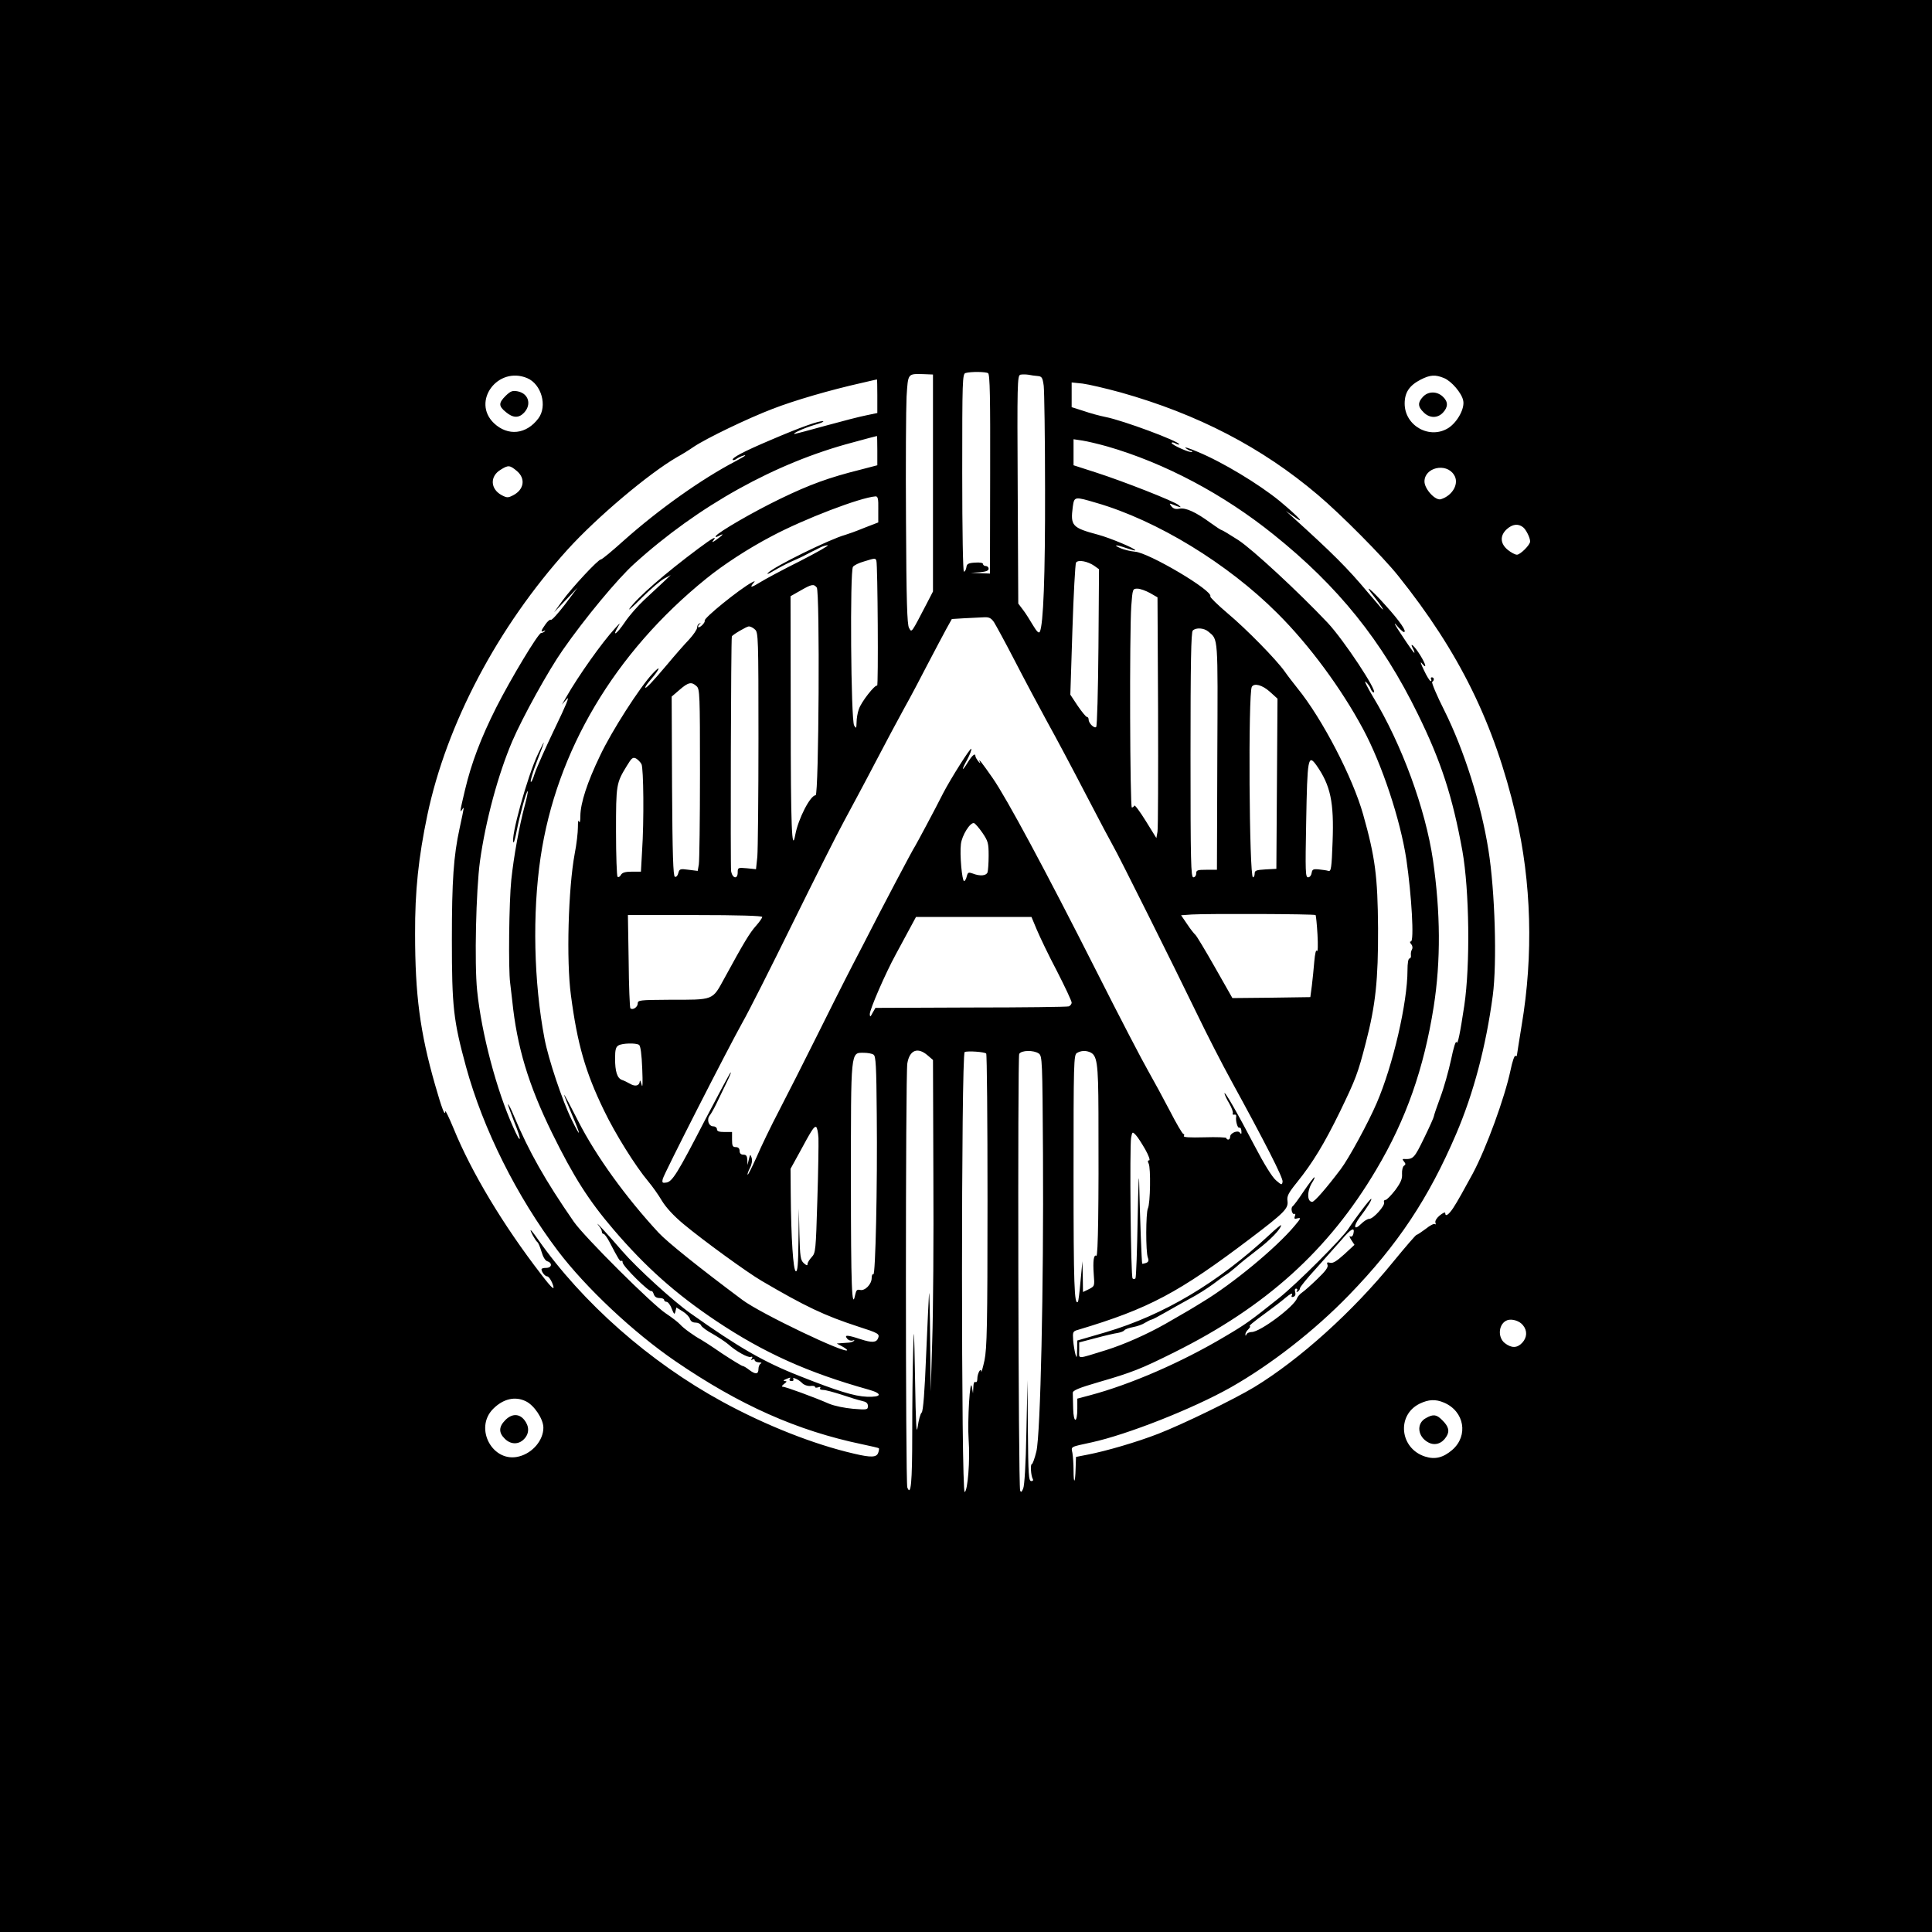 <?xml version="1.0" standalone="no"?>
<!DOCTYPE svg PUBLIC "-//W3C//DTD SVG 20010904//EN"
 "http://www.w3.org/TR/2001/REC-SVG-20010904/DTD/svg10.dtd">
<svg version="1.0" xmlns="http://www.w3.org/2000/svg"
 width="1024pt" height="1024pt" viewBox="0 0 1024 1024"
 preserveAspectRatio="xMidYMid meet">
<g transform="translate(0,1024) scale(0.1,-0.1)"
fill="#000000" stroke="none">
<path d="M0 5120 l0 -5120 5120 0 5120 0 0 5120 0 5120 -5120 0 -5120 0 0
-5120z m5237 3142 c10 -6 12 -130 11 -535 l-1 -527 -51 2 -51 2 48 3 c33 3 47
8 47 19 0 7 -7 14 -15 14 -8 0 -15 5 -15 11 0 6 -17 9 -42 7 -36 -2 -44 -7
-46 -25 -2 -13 -8 -23 -13 -23 -5 0 -9 208 -9 524 0 491 1 525 18 529 29 8
106 7 119 -1z m-292 -582 l0 -575 -31 -60 c-86 -165 -81 -159 -96 -133 -10 18
-14 141 -16 568 -2 300 0 595 3 657 8 126 5 122 90 120 l50 -2 0 -575z m555
567 c22 -2 26 -8 32 -52 3 -27 7 -274 7 -548 1 -462 -9 -720 -28 -756 -6 -9
-16 2 -36 35 -16 27 -39 64 -53 82 l-25 33 -3 604 c-3 563 -2 604 14 609 9 2
28 2 42 0 14 -3 36 -6 50 -7z m-2706 -11 c76 -32 108 -148 60 -213 -64 -86
-162 -96 -236 -26 -120 115 20 304 176 239z m4860 0 c39 -16 93 -79 101 -118
10 -41 -29 -113 -76 -145 -99 -65 -234 9 -234 128 0 59 25 96 85 127 51 26 78
27 124 8z m-3004 -95 l0 -90 -57 -12 c-32 -6 -129 -31 -216 -55 -87 -24 -162
-44 -165 -44 -17 1 49 31 102 47 33 9 55 18 49 20 -16 6 -122 -32 -278 -99
-144 -61 -210 -96 -201 -106 3 -2 11 0 18 5 15 11 48 24 48 19 0 -2 -24 -16
-52 -31 -180 -94 -408 -256 -593 -421 -60 -54 -114 -99 -120 -99 -15 0 -155
-151 -205 -220 l-43 -60 62 65 62 65 -66 -88 c-37 -48 -70 -85 -75 -82 -5 3
-18 -8 -29 -24 -24 -33 -27 -45 -8 -35 7 4 9 3 4 -2 -5 -5 -13 -9 -19 -9 -15
0 -161 -243 -238 -395 -82 -163 -132 -296 -165 -435 -28 -117 -29 -127 -15
-105 11 16 12 21 -14 -100 -32 -147 -41 -277 -41 -590 0 -357 8 -428 75 -674
91 -332 269 -687 487 -976 149 -196 400 -432 622 -584 342 -234 646 -369 991
-441 47 -10 87 -19 88 -21 2 -1 1 -12 -3 -23 -8 -26 -38 -27 -127 -6 -214 49
-471 151 -700 276 -385 210 -741 524 -978 862 -18 26 -35 47 -37 47 -6 0 26
-58 36 -64 4 -3 14 -26 21 -50 8 -28 20 -48 31 -51 28 -9 24 -35 -6 -35 -14 0
-25 -3 -25 -7 0 -15 19 -38 30 -38 7 0 18 -15 26 -33 20 -49 3 -36 -58 44
-200 259 -369 540 -464 773 -24 58 -44 99 -44 91 -1 -30 -18 14 -54 140 -80
279 -106 478 -106 800 -1 228 18 405 65 630 102 484 373 997 743 1407 156 172
430 403 580 490 26 14 66 39 89 55 67 45 287 151 418 201 116 45 305 100 470
137 44 10 81 19 83 19 1 1 2 -39 2 -88z m1290 19 c408 -115 748 -291 1045
-543 120 -101 345 -328 425 -428 325 -406 510 -783 624 -1269 83 -355 94 -742
31 -1115 -13 -82 -25 -154 -25 -158 0 -5 -4 -6 -8 -3 -5 3 -17 -32 -26 -77
-31 -146 -128 -412 -200 -547 -45 -83 -82 -150 -104 -183 -24 -36 -42 -48 -42
-26 0 6 -13 0 -29 -13 -16 -13 -26 -29 -23 -38 3 -8 2 -12 -3 -8 -4 4 -26 -7
-48 -25 -23 -17 -45 -32 -49 -32 -4 0 -59 -64 -123 -142 -214 -264 -497 -519
-737 -665 -108 -65 -375 -195 -508 -247 -113 -44 -277 -92 -376 -111 l-61 -12
-2 -61 c-2 -80 -11 -88 -11 -10 0 33 -3 74 -6 92 -7 35 -14 31 101 56 189 41
539 179 739 292 213 121 444 301 626 489 259 267 422 513 568 854 92 215 158
464 194 733 23 174 12 554 -23 772 -39 246 -129 529 -233 738 -41 81 -70 150
-65 153 12 7 11 24 -2 24 -5 0 -7 -4 -4 -10 3 -5 2 -10 -2 -10 -5 0 -21 26
-36 58 -15 31 -21 48 -12 38 29 -37 24 -9 -8 42 -30 49 -60 75 -37 32 6 -11 8
-20 6 -20 -3 0 -33 42 -66 93 -34 50 -47 75 -30 55 18 -21 36 -38 41 -38 18 0
-21 57 -96 140 -81 91 -122 122 -63 49 35 -44 61 -84 41 -64 -5 6 -38 44 -73
85 -109 130 -185 206 -405 405 l-30 27 39 -27 c73 -53 31 -6 -71 79 -110 90
-305 208 -437 262 -44 19 -72 27 -62 19 11 -8 24 -15 30 -15 5 0 7 -2 4 -5 -8
-8 -108 37 -108 47 0 5 9 4 20 -2 11 -6 20 -8 20 -5 0 16 -298 127 -391 145
-30 6 -82 20 -116 32 l-63 20 0 65 0 66 58 -6 c31 -4 122 -25 202 -47z m-1290
-308 l0 -78 -92 -24 c-164 -41 -266 -78 -421 -153 -147 -71 -329 -177 -343
-198 -4 -7 1 -7 15 0 31 17 26 8 -11 -19 -19 -14 -27 -16 -19 -7 24 30 1 18
-77 -40 -177 -132 -322 -258 -365 -318 -11 -16 17 8 63 55 47 47 101 93 120
103 l35 19 -40 -38 c-22 -20 -67 -62 -101 -94 -33 -31 -80 -84 -103 -119 -42
-62 -69 -80 -36 -24 15 25 13 24 -15 -7 -70 -76 -195 -253 -259 -365 l-23 -40
26 30 c18 20 -4 -33 -63 -155 -49 -102 -97 -210 -107 -240 -9 -30 -19 -50 -21
-43 -2 6 11 51 30 100 50 130 51 136 9 48 -56 -116 -149 -452 -130 -470 2 -3
10 26 17 63 15 78 52 214 58 208 2 -2 -5 -37 -16 -77 -29 -108 -58 -269 -71
-392 -12 -116 -16 -474 -6 -547 3 -25 8 -67 11 -94 25 -244 85 -444 211 -701
114 -232 195 -359 326 -512 172 -201 330 -341 545 -485 253 -169 485 -273 806
-363 76 -21 72 -41 -8 -38 -65 2 -159 31 -360 111 -186 73 -321 151 -575 331
-90 63 -284 240 -362 330 -73 85 -155 174 -125 135 10 -11 17 -26 17 -32 0 -7
4 -12 9 -12 5 0 19 -19 31 -42 48 -92 57 -107 64 -101 3 3 6 0 6 -8 0 -20 144
-162 153 -152 3 2 8 -5 12 -16 4 -14 15 -21 31 -21 13 0 24 -4 24 -10 0 -5 6
-10 13 -10 7 0 20 -16 27 -36 13 -31 15 -34 20 -15 l5 21 34 -21 c18 -11 35
-29 38 -40 4 -12 14 -19 29 -19 14 0 27 -7 30 -15 3 -8 31 -29 63 -46 31 -18
67 -42 81 -54 41 -37 104 -72 119 -67 9 3 11 0 6 -8 -5 -9 -4 -11 3 -6 7 4 12
2 12 -3 0 -6 10 -11 23 -12 12 0 16 -3 10 -6 -7 -2 -13 -16 -13 -29 0 -29 -16
-30 -50 -4 -14 11 -29 20 -34 20 -4 0 -54 30 -110 67 -55 38 -105 70 -111 73
-31 16 -93 60 -110 80 -11 12 -45 38 -75 58 -69 44 -434 407 -489 487 -151
218 -238 372 -316 558 -15 37 -30 66 -32 64 -2 -2 13 -43 32 -92 43 -105 38
-127 -5 -29 -88 195 -168 497 -191 723 -15 144 -6 533 15 687 30 215 96 459
171 635 55 128 192 376 268 484 116 167 291 378 379 457 339 307 748 535 1158
643 69 19 126 34 128 34 1 1 2 -34 2 -77z m1218 22 c305 -88 616 -253 882
-467 342 -274 575 -563 765 -952 123 -250 184 -438 236 -725 37 -209 42 -604
10 -820 -22 -146 -35 -211 -41 -194 -4 10 -16 -28 -29 -92 -13 -60 -38 -150
-57 -200 -19 -51 -34 -96 -34 -100 0 -5 -23 -57 -52 -116 -52 -107 -57 -113
-106 -111 -10 1 -10 -2 0 -14 9 -11 9 -16 -1 -22 -6 -4 -11 -23 -10 -42 2 -27
-6 -46 -36 -87 -22 -28 -45 -52 -52 -52 -7 0 -10 -6 -7 -13 6 -17 -57 -87 -78
-87 -10 0 -29 -12 -44 -27 -38 -38 -43 -13 -7 35 39 51 65 93 61 98 -4 4 -85
-103 -120 -157 -32 -51 -274 -293 -368 -368 -154 -123 -176 -139 -288 -205
-230 -137 -500 -254 -714 -311 l-68 -18 0 -53 c0 -79 -20 -79 -22 0 -1 36 -2
74 -2 83 -1 13 29 26 139 58 173 50 224 70 398 157 487 242 819 542 1071 968
159 267 253 537 305 865 38 243 36 499 -4 777 -40 271 -165 613 -319 867 -31
52 -48 87 -37 77 11 -10 23 -27 26 -37 4 -11 11 -19 16 -19 25 0 -159 279
-245 370 -154 163 -396 387 -472 437 -45 29 -85 53 -88 53 -4 0 -30 17 -59 38
-79 58 -132 82 -165 76 -20 -4 -32 -1 -43 12 -12 16 -12 17 4 11 48 -19 53
-20 34 -4 -25 21 -296 127 -439 173 l-118 38 0 69 0 69 47 -7 c26 -4 85 -18
131 -31z m-3129 -130 c48 -40 39 -99 -19 -129 -27 -14 -33 -14 -60 0 -61 32
-65 100 -7 135 41 26 49 25 86 -6z m4967 -20 c30 -44 -5 -110 -69 -130 -29 -9
-87 54 -87 94 0 74 114 101 156 36z m-3051 -184 l0 -69 -75 -29 c-41 -17 -86
-33 -100 -37 -81 -22 -380 -169 -410 -202 -8 -9 5 -4 30 11 25 15 70 39 100
52 30 13 62 28 70 33 8 4 24 12 35 18 11 5 30 15 42 21 13 7 31 12 40 12 10 0
-57 -38 -149 -85 -92 -46 -185 -96 -207 -110 -47 -29 -59 -32 -40 -8 13 15 12
15 -6 6 -65 -35 -258 -191 -250 -203 2 -4 -4 -15 -15 -25 -11 -10 -20 -13 -20
-7 0 6 5 13 10 15 6 3 5 4 -2 3 -7 -2 -13 -11 -13 -22 0 -10 -20 -39 -43 -64
-24 -25 -75 -83 -114 -130 -81 -96 -118 -135 -118 -123 0 4 14 24 31 43 47 55
55 80 8 30 -69 -74 -217 -305 -278 -434 -69 -143 -104 -252 -105 -320 0 -29
-3 -41 -7 -30 -4 11 -6 -2 -6 -31 0 -27 -7 -90 -17 -140 -34 -183 -45 -567
-20 -750 34 -259 77 -408 175 -610 60 -125 167 -296 235 -377 21 -25 54 -71
72 -102 22 -36 62 -80 115 -124 103 -86 337 -256 414 -301 232 -136 333 -184
511 -242 109 -35 115 -39 106 -62 -9 -23 -32 -25 -93 -5 -70 23 -88 24 -71 3
7 -9 20 -13 29 -10 8 3 12 2 7 -2 -4 -4 -15 -8 -24 -9 -10 -1 -28 -2 -42 -3
l-25 -2 28 -15 c15 -8 27 -17 27 -20 0 -25 -459 194 -555 266 -224 167 -399
307 -445 357 -174 188 -331 406 -424 588 -42 83 -76 147 -76 142 0 -4 18 -49
40 -101 51 -119 51 -135 0 -31 -49 99 -124 323 -144 430 -57 298 -65 664 -21
960 83 564 393 1086 878 1478 91 74 223 160 347 225 173 92 469 205 550 211
13 1 16 -12 15 -69z m1155 35 c322 -93 697 -322 960 -585 170 -169 339 -399
454 -613 101 -188 198 -481 230 -692 28 -192 42 -435 24 -435 -7 0 -6 -5 2
-15 7 -8 8 -20 4 -27 -5 -7 -7 -21 -6 -30 2 -10 -2 -18 -7 -18 -7 0 -11 -25
-11 -62 0 -172 -77 -505 -163 -704 -44 -103 -149 -296 -191 -351 -77 -102
-139 -173 -151 -173 -29 0 -28 61 2 106 8 13 13 24 9 24 -3 0 -28 -33 -56 -74
-27 -41 -54 -77 -59 -80 -5 -3 -7 -15 -4 -26 3 -11 9 -17 14 -14 5 3 6 -3 2
-12 -5 -14 -2 -16 16 -11 18 4 15 -2 -18 -41 -98 -117 -327 -306 -486 -402
-71 -44 -79 -48 -195 -115 -100 -57 -222 -111 -318 -141 -159 -49 -142 -49
-142 -1 l0 42 88 23 c48 13 100 25 116 27 16 3 32 9 35 14 3 5 24 13 46 17 22
4 51 14 64 23 13 8 29 16 35 17 6 1 38 18 71 37 33 19 92 52 130 73 39 20 95
56 125 78 30 23 62 46 71 51 10 6 32 24 51 40 18 17 68 57 110 89 69 52 128
113 128 132 0 4 -28 -19 -63 -52 -272 -253 -559 -424 -866 -515 l-151 -44 -1
-50 c-1 -42 -2 -46 -9 -23 -4 15 -10 49 -12 74 -3 45 -2 48 27 56 374 112 531
195 915 486 178 135 199 157 194 196 -4 26 4 42 50 99 84 104 146 207 229 377
83 172 94 200 136 363 52 200 66 333 65 607 -2 275 -15 376 -79 603 -55 196
-217 508 -348 669 -23 29 -54 69 -67 88 -45 64 -204 226 -303 309 -53 45 -95
86 -92 90 17 29 -328 233 -400 237 -22 2 -56 10 -75 18 -45 20 -25 20 30 1 24
-8 45 -14 47 -12 7 7 -133 66 -197 83 -138 37 -147 47 -134 148 8 55 9 55 124
21z m2262 -129 c16 -12 38 -56 38 -76 0 -18 -52 -70 -70 -70 -10 0 -32 12 -49
26 -40 33 -42 75 -5 109 30 27 60 31 86 11z m-3427 -178 c7 -23 11 -667 4
-662 -11 7 -85 -87 -97 -125 -7 -19 -12 -50 -12 -70 -1 -33 -2 -34 -13 -16
-17 28 -23 820 -6 841 6 8 32 21 58 28 58 18 61 19 66 4z m1155 -27 l25 -18
-3 -414 c-2 -228 -7 -418 -12 -422 -9 -10 -40 19 -40 39 0 8 -4 14 -9 14 -5 0
-27 27 -49 59 l-39 59 11 344 c6 188 15 349 19 356 11 17 62 7 97 -17z m-1471
-115 c17 -20 11 -1101 -6 -1101 -28 0 -92 -124 -108 -210 -18 -99 -24 35 -24
632 l-1 633 53 30 c59 34 70 36 86 16z m1766 -29 l40 -23 3 -604 c1 -333 0
-620 -3 -638 l-6 -34 -57 92 c-31 50 -58 86 -60 80 -2 -5 -8 -10 -13 -10 -10
0 -13 926 -3 1068 7 91 7 92 33 92 14 0 44 -11 66 -23z m-827 -154 c10 -16 61
-109 112 -208 51 -99 128 -243 170 -320 43 -77 135 -250 205 -385 70 -135 136
-259 146 -276 24 -40 323 -639 444 -889 50 -104 132 -264 182 -355 177 -323
274 -513 271 -533 -3 -19 -5 -19 -35 7 -20 17 -63 86 -113 182 -93 178 -160
294 -160 279 0 -5 11 -30 25 -53 14 -24 22 -48 19 -53 -3 -5 0 -8 8 -7 7 2 12
-3 10 -11 -4 -20 7 -61 16 -58 8 2 12 -7 12 -25 0 -9 -2 -10 -8 -2 -10 16 -52
-1 -52 -21 0 -8 -4 -15 -10 -15 -5 0 -10 3 -10 8 0 4 -52 6 -116 4 -80 -2
-114 0 -109 7 3 6 2 11 -3 11 -5 0 -37 55 -72 123 -35 67 -87 163 -115 212
-29 50 -153 288 -275 530 -271 536 -474 913 -548 1020 -57 82 -81 113 -68 85
4 -8 0 -6 -8 4 -9 11 -16 23 -16 28 0 19 -17 5 -40 -32 -33 -54 -36 -44 -4 13
14 26 24 52 22 58 -3 10 -109 -158 -149 -235 -41 -82 -143 -272 -149 -281 -9
-11 -181 -337 -276 -524 -35 -67 -77 -148 -93 -180 -16 -31 -84 -166 -151
-301 -67 -135 -157 -312 -200 -395 -43 -82 -97 -194 -120 -248 -24 -53 -45
-95 -47 -93 -3 2 3 18 12 36 10 19 13 39 9 53 -7 21 -8 20 -15 -8 l-7 -30 -1
28 c-1 20 -6 27 -21 27 -13 0 -20 7 -20 20 0 13 -7 20 -20 20 -17 0 -20 7 -20
40 l0 40 -40 0 c-29 0 -40 4 -40 15 0 8 -9 15 -19 15 -25 0 -37 36 -19 58 7 9
23 37 35 62 12 25 36 74 53 110 18 36 28 61 22 55 -5 -5 -66 -119 -136 -253
-146 -283 -173 -326 -205 -330 -20 -3 -23 -1 -18 20 7 28 342 685 424 832 31
54 149 288 263 520 114 231 237 477 275 546 37 69 112 208 165 310 53 102 122
230 152 285 31 55 87 161 125 235 39 74 83 158 99 187 l29 52 65 4 c36 2 82 4
102 5 30 2 40 -3 56 -25z m-1266 -40 c17 -15 18 -46 18 -577 0 -309 -3 -591
-6 -627 l-7 -66 -48 5 c-47 4 -49 4 -49 -22 0 -38 -28 -33 -35 7 -4 24 -1
1233 4 1244 4 9 79 53 90 53 8 0 23 -7 33 -17z m2403 -11 c52 -44 50 -15 47
-661 l-2 -601 -55 0 c-48 0 -55 -2 -55 -20 0 -11 -7 -20 -15 -20 -13 0 -15 79
-15 648 0 491 3 651 12 660 17 17 60 14 83 -6z m-2713 -289 c17 -15 18 -43 18
-462 0 -245 -3 -462 -6 -482 l-6 -35 -48 6 c-45 6 -49 5 -55 -18 -3 -13 -11
-22 -18 -19 -9 3 -13 117 -15 479 l-2 476 42 36 c46 40 63 44 90 19z m3038
-29 l41 -37 -3 -451 -3 -451 -57 -3 c-50 -3 -58 -6 -58 -22 0 -11 -4 -20 -9
-20 -20 0 -26 978 -6 1010 13 21 56 9 95 -26z m-3330 -384 c11 -21 14 -299 3
-463 l-6 -107 -48 0 c-35 0 -51 -5 -58 -17 -5 -10 -13 -14 -18 -10 -4 5 -8
113 -8 240 0 250 1 256 58 349 25 41 31 46 48 38 10 -6 23 -19 29 -30z m3578
-7 c74 -106 93 -194 85 -404 -5 -139 -8 -159 -22 -155 -9 3 -32 6 -51 8 -30 3
-35 0 -38 -19 -2 -13 -10 -23 -19 -23 -14 0 -15 30 -10 293 6 340 10 363 55
300z m-1771 -357 c30 -44 33 -55 33 -121 0 -40 -3 -80 -6 -89 -7 -18 -40 -21
-78 -6 -23 8 -26 7 -32 -15 -3 -14 -10 -25 -14 -25 -11 0 -24 141 -17 196 5
46 50 118 70 111 6 -2 26 -25 44 -51z m1766 -436 c2 -3 7 -50 10 -104 3 -56 2
-94 -3 -86 -5 8 -10 -12 -14 -56 -3 -38 -9 -96 -13 -129 l-8 -60 -207 -3 -206
-2 -92 162 c-51 90 -98 168 -104 173 -7 6 -27 31 -44 57 l-32 47 57 4 c84 5
651 3 656 -3z m-2933 -10 c0 -5 -15 -27 -33 -47 -34 -38 -65 -90 -167 -277
-66 -120 -52 -115 -297 -115 -153 -1 -163 -2 -163 -20 0 -19 -27 -37 -39 -25
-3 3 -8 116 -9 250 l-4 244 356 0 c230 0 356 -4 356 -10z m1455 -67 c16 -38
63 -137 107 -220 43 -84 78 -159 78 -167 0 -8 -7 -16 -15 -20 -8 -3 -242 -6
-520 -6 l-505 -2 -15 -26 c-12 -23 -14 -24 -15 -7 0 25 82 214 137 315 22 41
56 103 74 137 l34 63 306 0 306 0 28 -67z m-2108 -611 c8 -5 14 -50 17 -127 3
-73 2 -106 -3 -85 -5 19 -9 28 -10 19 -2 -24 -24 -30 -52 -13 -13 7 -32 17
-42 20 -26 9 -37 45 -37 114 0 46 4 61 18 69 20 12 92 14 109 3z m1530 -56
l28 -24 2 -609 c2 -334 -1 -729 -6 -878 l-8 -270 -3 270 c-1 149 -4 261 -6
250 -1 -11 -8 -155 -15 -320 -8 -203 -16 -304 -24 -312 -7 -6 -16 -40 -21 -75
-7 -48 -10 11 -14 252 -5 276 -6 295 -10 150 -3 -91 -5 -289 -5 -440 0 -258
-7 -333 -26 -284 -10 26 -10 2186 0 2248 12 71 55 88 108 42z m310 10 c4 -4 7
-354 7 -779 0 -667 -3 -782 -16 -847 -9 -41 -17 -68 -17 -60 -2 25 -21 -10
-21 -38 0 -13 -4 -20 -10 -17 -6 4 -11 -8 -11 -27 l-2 -33 -6 35 c-10 53 -24
-181 -17 -282 8 -108 -5 -270 -21 -276 -19 -6 -19 2324 0 2332 16 7 105 1 114
-8z m279 0 c18 -14 19 -33 22 -533 4 -701 -13 -1484 -35 -1576 -9 -37 -20 -67
-24 -67 -9 0 -5 -62 5 -79 4 -6 1 -11 -8 -11 -14 0 -16 33 -18 268 l-2 267 -6
-275 c-3 -172 -10 -284 -17 -300 -8 -19 -12 -21 -16 -10 -10 26 -14 2298 -5
2314 11 20 77 21 104 2z m269 8 c40 -16 46 -53 47 -322 2 -488 -2 -763 -11
-758 -14 9 -19 -28 -14 -97 5 -64 5 -64 -26 -80 l-31 -15 -1 81 -2 82 -10
-105 c-5 -58 -11 -107 -14 -110 -19 -20 -23 92 -23 667 0 601 1 643 18 652 20
12 44 14 67 5z m-1145 -14 c12 -7 15 -59 17 -317 4 -386 -7 -854 -18 -847 -5
3 -9 -6 -9 -20 0 -33 -36 -69 -61 -63 -16 4 -21 -1 -26 -24 -18 -91 -23 43
-23 602 0 699 -2 679 68 679 20 0 44 -4 52 -10z m-292 -441 c1 -30 -1 -179 -6
-331 -8 -266 -9 -279 -30 -301 -12 -13 -22 -29 -22 -37 0 -9 -5 -8 -20 5 -17
16 -20 33 -23 154 l-3 136 -2 -168 c-1 -130 -5 -168 -14 -165 -14 5 -25 173
-27 413 l-1 130 44 80 c68 126 80 145 91 142 6 -2 11 -28 13 -58z m1732 -61
c18 -32 27 -58 21 -58 -8 0 -9 -6 -3 -17 12 -23 9 -212 -4 -238 -11 -24 -12
-231 0 -261 6 -16 3 -23 -10 -28 -9 -3 -18 -5 -20 -4 -3 4 -12 247 -16 423 -1
77 -5 -3 -8 -177 -3 -174 -8 -320 -12 -324 -5 -4 -11 -4 -15 0 -10 9 -16 697
-8 745 6 33 7 34 25 15 10 -10 32 -45 50 -76z m1103 -448 c-3 -12 -10 -17 -17
-13 -6 4 -3 -5 6 -19 l17 -26 -54 -50 c-40 -36 -60 -49 -75 -45 -16 4 -19 2
-14 -11 5 -12 -10 -33 -53 -74 -32 -31 -69 -64 -81 -72 -12 -8 -24 -22 -27
-30 -14 -44 -196 -180 -241 -180 -12 0 -25 -6 -27 -12 -4 -9 -6 -10 -6 -1 -1
6 6 19 15 27 8 9 13 16 9 16 -10 0 16 22 85 72 36 26 83 62 104 80 25 21 38
27 34 16 -5 -12 -3 -15 8 -11 9 3 12 12 9 24 -4 11 -2 19 5 19 6 0 8 -5 4 -12
-4 -7 -3 -8 4 -4 7 4 12 12 12 18 0 6 37 52 83 102 45 50 106 119 136 153 52
62 74 73 64 33z m899 -484 c24 -29 22 -65 -4 -93 -27 -29 -57 -29 -92 -2 -41
32 -33 106 14 122 25 8 64 -4 82 -27z m-3887 -286 c-3 -5 1 -10 10 -10 9 0 13
4 10 10 -10 15 28 -1 47 -21 10 -10 28 -16 43 -15 14 2 25 0 25 -5 0 -5 7 -5
17 -2 10 4 14 2 10 -4 -4 -6 3 -10 16 -10 13 0 56 -12 97 -25 41 -14 90 -29
108 -33 23 -5 32 -12 32 -27 0 -20 -4 -21 -78 -15 -45 4 -99 15 -128 27 -80
35 -231 90 -245 90 -8 0 -5 6 7 15 15 11 16 15 4 15 -10 1 -9 4 5 10 27 11 27
11 20 0z m-1398 -117 c44 -21 93 -94 93 -140 0 -66 -56 -133 -127 -152 -140
-39 -243 148 -139 252 53 53 116 68 173 40z m4866 -7 c109 -46 131 -176 44
-251 -48 -41 -91 -52 -144 -35 -134 43 -152 219 -29 280 48 23 84 25 129 6z"/>
<path d="M2680 8142 c-38 -38 -38 -54 1 -86 38 -32 69 -33 97 -3 41 44 23 102
-35 113 -27 5 -37 1 -63 -24z"/>
<path d="M7542 8137 c-28 -30 -28 -52 3 -82 31 -32 74 -33 103 -2 28 30 28 58
-1 85 -31 29 -77 29 -105 -1z"/>
<path d="M2677 2712 c-34 -35 -34 -66 -2 -97 31 -32 74 -33 103 -2 28 29 28
67 1 101 -28 35 -67 34 -102 -2z"/>
<path d="M7558 2724 c-53 -28 -45 -100 14 -130 33 -17 70 -6 93 30 20 30 14
55 -22 90 -29 29 -46 32 -85 10z"/>
</g>
</svg>
